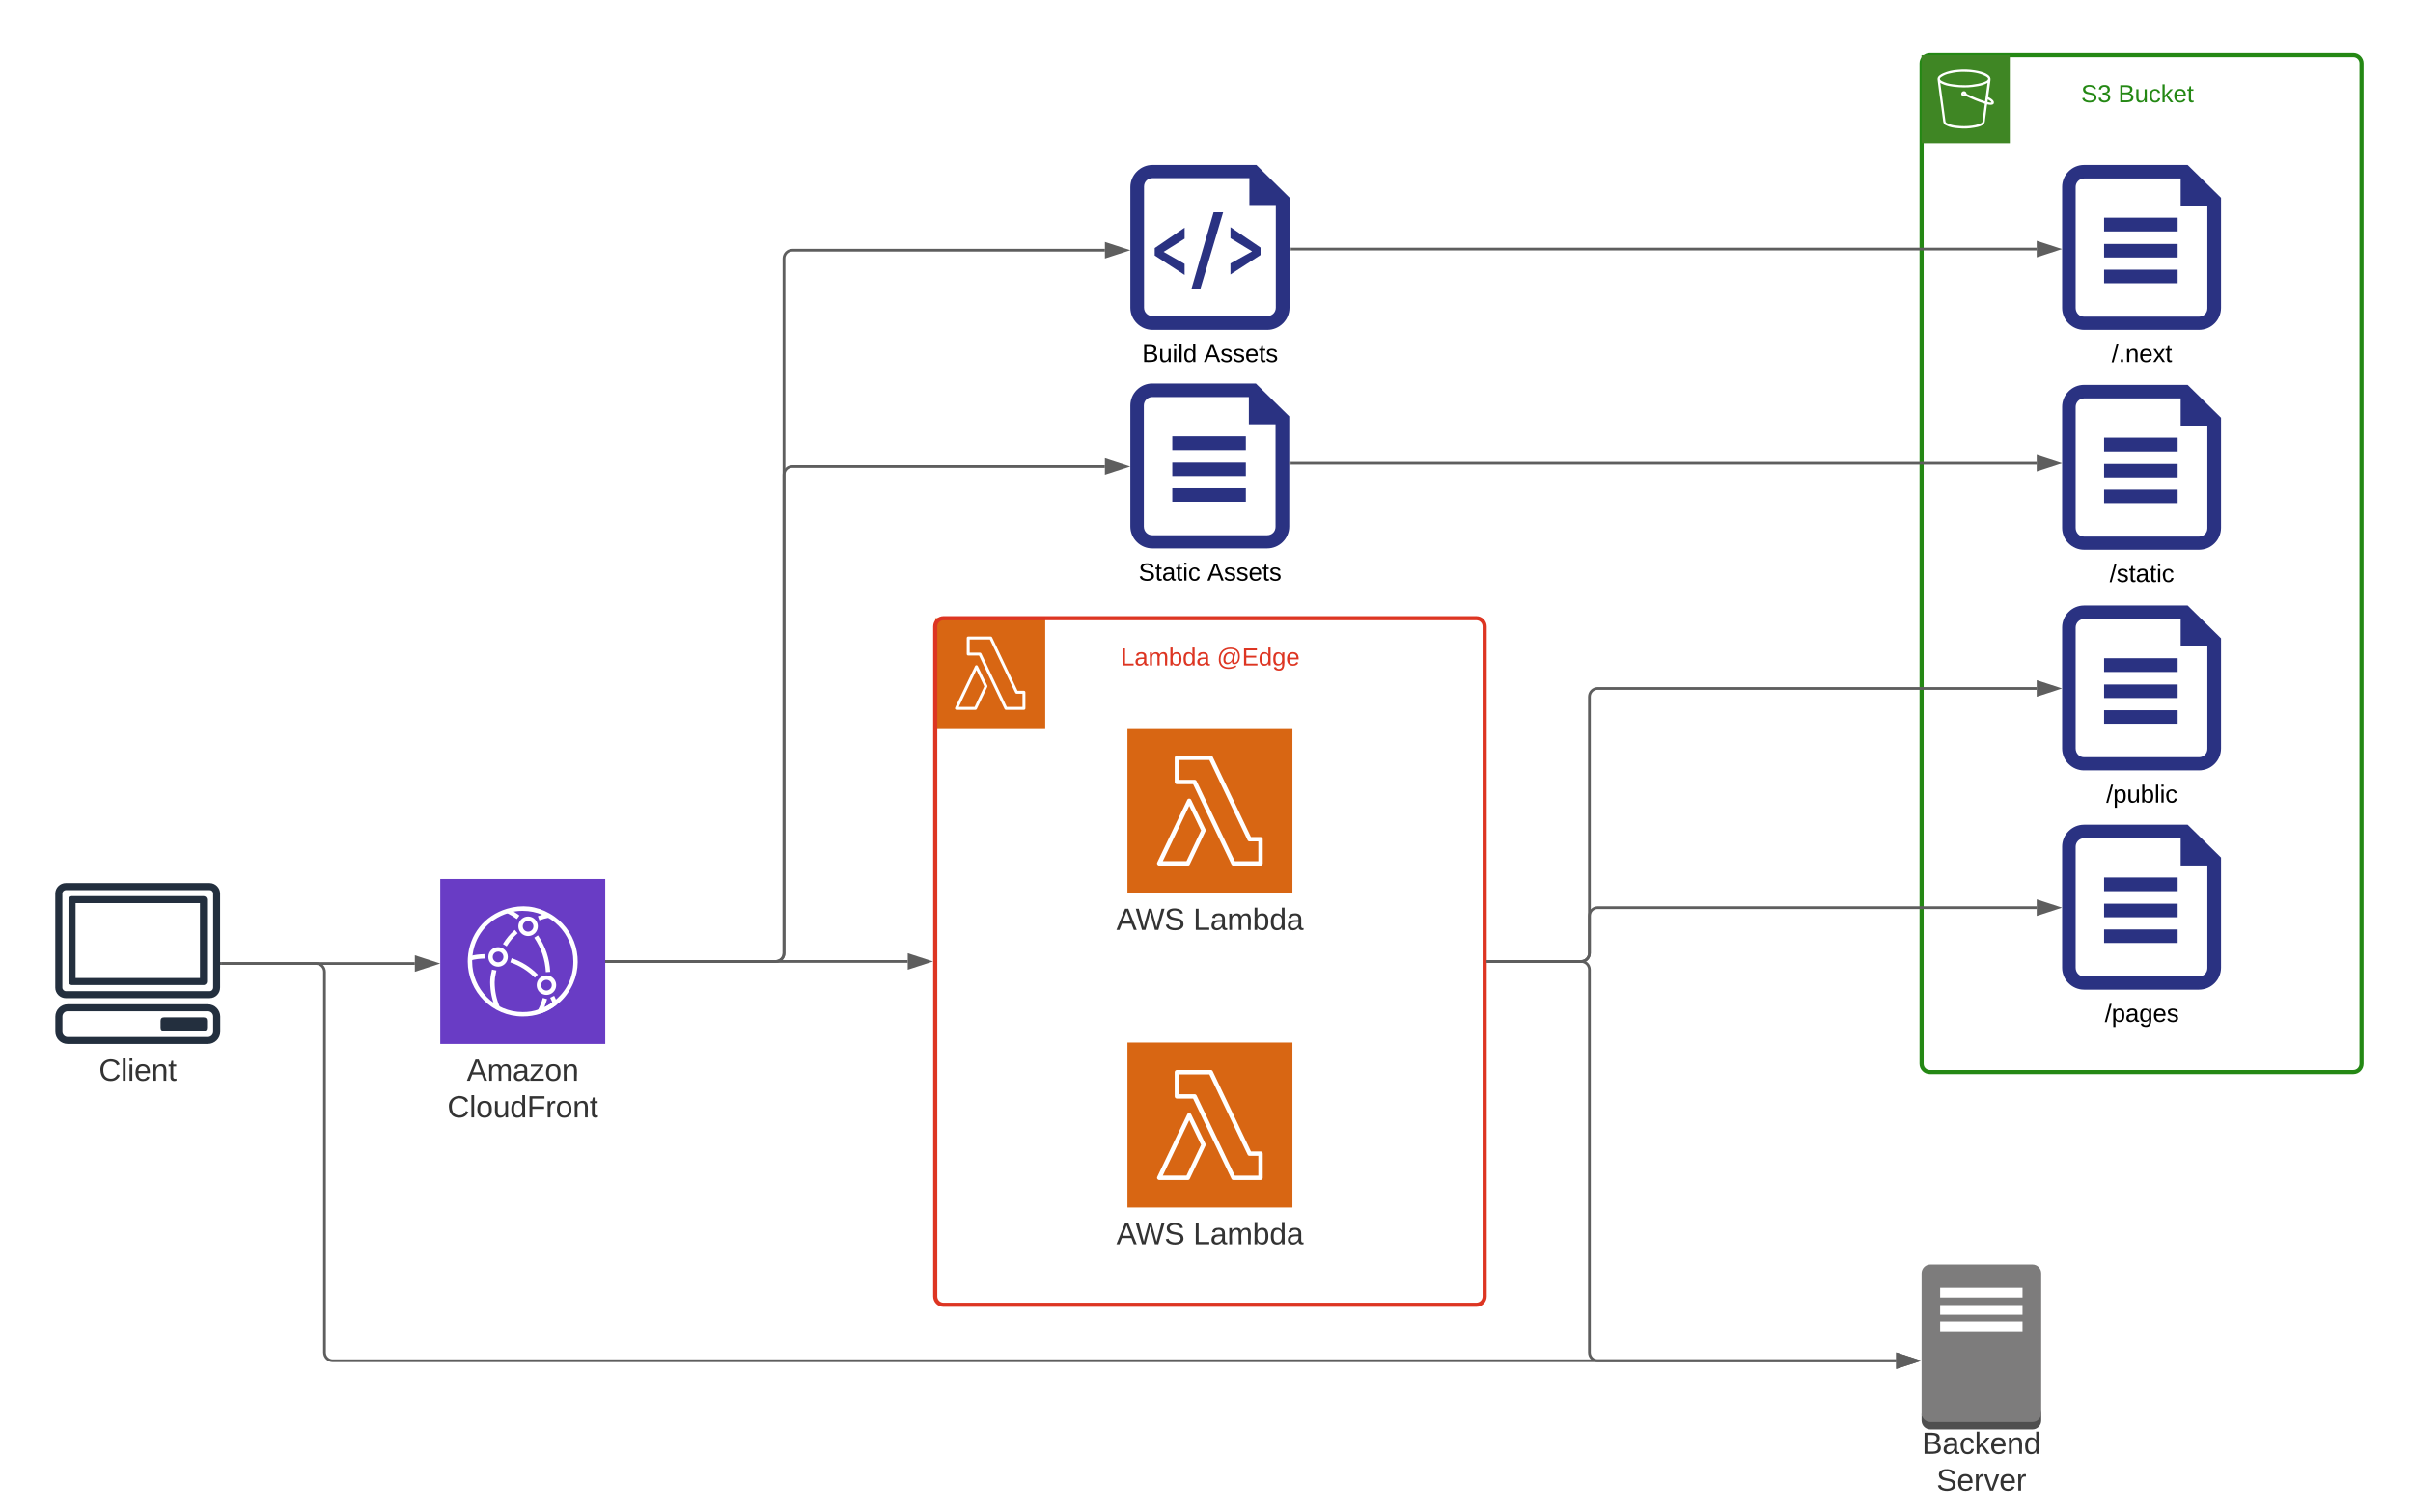 <svg xmlns="http://www.w3.org/2000/svg" xmlns:xlink="http://www.w3.org/1999/xlink" xmlns:lucid="lucid" width="1755" height="1100"><g transform="translate(396 -180)" lucid:page-tab-id="0_0"><path d="M-243.58 906.2h-104.55c-4.2 0-7.67-3.43-7.67-7.6V830.1c0-4.2 3.48-7.62 7.67-7.62h104.55c4.2 0 7.68 3.43 7.68 7.62v68.38c0 4.27-3.36 7.7-7.56 7.7h-.12zM-348 827.6c-1.45 0-2.64 1.1-2.64 2.52v68.38c0 1.43 1.2 2.6 2.63 2.6h104.54c1.44 0 2.52-1.17 2.52-2.6v-68.38c0-1.43-1.08-2.5-2.52-2.5zM-244.8 939.5h-102.07c-4.92-.03-8.88-3.98-8.88-8.88V919.6c0-4.9 3.96-8.9 8.88-8.94h102.07c4.92 0 9 4 9 8.94v11.02c0 4.93-4.08 8.88-9 8.88zm-102.07-23.77c-2.04.03-3.72 1.76-3.72 3.87v11.02c0 2.1 1.7 3.77 3.73 3.8h102.07c2.16 0 3.84-1.73 3.84-3.86V919.6c0-2.14-1.68-3.87-3.84-3.87z" stroke="#fff" stroke-opacity="0" fill="#232f3e"/><path d="M-247.94 896.67h-95.72c-1.4 0-2.52-1.17-2.52-2.53V834.5c0-1.37 1.1-2.54 2.52-2.54h95.72c1.4 0 2.52 1.17 2.52 2.53v59.64c0 1.36-1.1 2.53-2.52 2.53zm-93.1-5.1h90.48v-54.5h-90.48zM-276.68 920.2h28.73c1.7 0 2.53.84 2.53 2.54v4.78c0 1.7-.84 2.54-2.53 2.54h-28.73c-1.7 0-2.54-.85-2.54-2.54v-4.78c0-1.7.85-2.54 2.54-2.54z" stroke="#fff" stroke-opacity="0" fill="#232f3e"/><use xlink:href="#a" transform="matrix(1,0,0,1,-385.8,948.5) translate(61.698 17.778)"/><path d="M284.2 629.75h80v80h-80v-80z" stroke="#fff" stroke-opacity="0" stroke-width="2" fill="#d86613"/><path d="M348.73 696.42H335.6c-.44 0-.78-.22-.95-.6l-18.6-38.87h-7.86c-.6 0-1.08-.48-1.08-1.07v-11.73c0-.6.47-1.07 1.07-1.07h16.42c.43 0 .77.22.94.6l18.52 38.87h4.65c.6 0 1.07.48 1.07 1.07v11.73c0 .6-.47 1.07-1.07 1.07zm-12.46-2.14h11.4v-9.6h-4.27c-.43 0-.77-.2-.94-.58l-18.52-38.88h-14.68v9.6h7.47c.42 0 .76.2.98.58z" stroke="#fff" stroke-opacity="0" stroke-width="2" fill="#fff"/><path d="M313.5 696.42h-13.85c-.38 0-.7-.2-.92-.5-.2-.35-.2-.74-.05-1.06l14.52-30.3c.16-.4.54-.62.94-.62.43 0 .78.22.97.58l6.95 14.3c.16.28.16.6 0 .93l-7.58 15.98c-.14.43-.52.7-.97.7zm-12.15-2.15h11.5l7.05-14.9-5.74-11.93z" stroke="#fff" stroke-opacity="0" stroke-width="2" fill="#fff"/><path d="M284.2 635.75c0-3.3 2.7-6 6-6h387.6c3.3 0 6 2.7 6 6v487.5c0 3.3-2.7 6-6 6H290.2c-3.3 0-6-2.7-6-6z" stroke="#dd3522" stroke-width="3" fill="#fff" fill-opacity="0"/><use xlink:href="#b" transform="matrix(1,0,0,1,284.2,649.75) translate(134.9 14.4)"/><use xlink:href="#c" transform="matrix(1,0,0,1,284.2,649.75) translate(204.85 14.4)"/><path d="M-75.8 819.5h120v120h-120v-120z" stroke="#fff" stroke-opacity="0" fill="#693cc5"/><path d="M-1.98 916.57l-2.85-1.5c1.6-3.02 2.7-5.73 3.64-9.04l3.1.9c-1.03 3.54-2.17 6.4-3.88 9.64zM1 887.27c-.57-9.4-3.23-17.23-8.43-25.06l2.66-1.72c5.55 8.28 8.37 16.64 8.97 26.58zm-21.1-38.6c-2.45-1.82-4.67-3.18-7.4-4.53l1.46-2.86c2.92 1.43 5.26 2.86 7.86 4.8zM-7 891.34c-5.3-5.27-10.82-8.73-17.87-11.2l1-3.04c7.5 2.63 13.38 6.3 19.03 11.92zM6.2 910.44c-.6-1.6-1.28-3.07-2.02-4.56l2.87-1.42c.83 1.65 1.46 3.08 2.13 4.8z" stroke="#fff" stroke-opacity="0" fill="#fff"/><path d="M-2.9 917.34l-1-3.02c4.02-1.37 7.24-3.1 10.6-5.72l1.96 2.53c-3.66 2.85-7.15 4.73-11.55 6.2zM-53.76 878.7l-.73-3.1c3.75-.92 7-1.35 10.85-1.43l.07 3.2c-3.6.08-6.66.47-10.18 1.33zM-27.5 868.52l-2.7-1.75c2.47-4 5.06-7.1 8.6-10.23l2.1 2.42c-3.3 2.92-5.7 5.8-8 9.56zM-3.72 849.55l-1.1-3c2.55-.96 4.76-1.6 7.42-2.12l.6 3.2c-2.5.47-4.55 1.04-6.92 1.92zM-35.4 913.9c-2.75-6.38-4-12.25-4.1-19.2.04-2.67.34-4.95.98-7.54.1-.57.24-1.14.35-1.74l3.2.63c-.1.6-.24 1.16-.35 1.76-.6 2.38-.87 4.46-.92 6.9.07 6.53 1.23 12.05 3.8 18.06z" stroke="#fff" stroke-opacity="0" fill="#fff"/><path d="M-15.8 919.5c-22.08 0-40-17.94-40-39.97 0-.88 0-1.6.08-2.5 1.04-17.05 12.08-31 28.48-35.87 10.8-3.2 21.2-2.1 30.96 3.44 19.28 10.82 26.16 35.17 15.36 54.47-2.72 4.9-5.92 8.65-10.4 12.1-7.36 5.6-15.2 8.33-24.48 8.33zm0-76.82c-3.76 0-6.96.48-10.48 1.6-15.12 4.57-25.28 17.3-26.24 33 0 .8-.08 1.53-.08 2.25 0 20.26 16.48 36.77 36.8 36.77 4.24 0 7.84-.56 11.84-2 4.08-1.37 7.28-3.05 10.64-5.7C16.04 901.4 21 891.3 21 879.54c0-20.35-16.48-36.85-36.8-36.85z" stroke="#fff" stroke-opacity="0" fill="#fff"/><path d="M-11.9 861c-3.92 0-7.1-3.2-7.1-7.1 0-3.9 3.18-7.1 7.1-7.1 3.9 0 7.08 3.2 7.08 7.1 0 3.93-3.17 7.1-7.08 7.1zm0-10.97c-2.15 0-3.9 1.74-3.9 3.88 0 2.17 1.75 3.9 3.9 3.9 2.13 0 3.87-1.73 3.87-3.9 0-2.13-1.74-3.87-3.88-3.87zM-33.74 883.3c-3.9 0-7.08-3.17-7.08-7.08 0-3.9 3.17-7.1 7.08-7.1 3.92 0 7.1 3.2 7.1 7.1-.02 3.9-3.18 7.07-7.1 7.1zm0-10.96c-2.14 0-3.88 1.74-3.88 3.88 0 2.14 1.74 3.88 3.88 3.88 2.14 0 3.9-1.74 3.9-3.88v-.03c0-2.16-1.76-3.9-3.9-3.9zM1.45 903.82c-3.92 0-7.1-3.16-7.1-7.07-.02-3.92 3.16-7.1 7.07-7.1 3.9-.02 7.1 3.16 7.1 7.07v.03c0 3.9-3.16 7.07-7.07 7.07zm0-10.96h-.02c-2.14 0-3.88 1.75-3.88 3.9 0 2.14 1.74 3.87 3.88 3.87 2.14 0 3.9-1.73 3.9-3.88 0-2.14-1.74-3.9-3.88-3.9z" stroke="#fff" stroke-opacity="0" fill="#fff"/><use xlink:href="#d" transform="matrix(1,0,0,1,-105.8,948.5) translate(49.29 17.778)"/><use xlink:href="#e" transform="matrix(1,0,0,1,-105.8,948.5) translate(35.185 44.444)"/><path d="M45.2 879.5h219" stroke="#5e5e5e" stroke-width="2" fill="none"/><path d="M45.23 880.5H44.2v-2h1.03z" fill="#5e5e5e"/><path d="M279.46 879.5l-14.26 4.64v-9.28z" stroke="#5e5e5e" stroke-width="2" fill="#5e5e5e"/><path d="M456.62 497.4h53.5v9.96h-53.5v-9.96zM456.62 516.48h53.5v9.84h-53.5v-9.84zM456.62 535.2h53.5v9.84h-53.5v-9.84z" stroke="#000" stroke-opacity="0" fill="#2a3282"/><path d="M517.4 459h-75.34c-8.8 0-15.95 7.2-15.95 15.96v88.08c0 8.76 7.17 15.96 15.96 15.96h83.55c8.9 0 16.07-7.2 16.07-15.96v-80.16L517.4 459zm8.2 110.4h-83.54c-3.35 0-6.13-2.64-6.13-6.36v-88.08c0-3.36 2.78-6.12 6.13-6.12h70.26v19.8h19.4v74.64c0 3.48-2.64 6.12-6.1 6.12z" stroke="#000" stroke-opacity="0" fill="#2a3282"/><use xlink:href="#f" transform="matrix(1,0,0,1,396.109,588) translate(36.025 14.4)"/><use xlink:href="#g" transform="matrix(1,0,0,1,396.109,588) translate(85.975 14.4)"/><path d="M45.2 879.5h123c3.3 0 6-2.7 6-6V525.36c0-3.3 2.7-6 6-6h227.4" stroke="#5e5e5e" stroke-width="2" fill="none"/><path d="M45.23 880.5H44.2v-2h1.03z" fill="#5e5e5e"/><path d="M422.87 519.36L408.6 524v-9.28z" stroke="#5e5e5e" stroke-width="2" fill="#5e5e5e"/><path d="M1001.6 226c0-3.3 2.7-6 6-6h308c3.32 0 6 2.7 6 6v728c0 3.3-2.68 6-6 6h-308c-3.3 0-6-2.7-6-6z" stroke="#248814" stroke-width="3" fill="#fff" fill-opacity="0"/><path d="M1001.6 220h56v56h-56v-56z" stroke="#fff" stroke-opacity="0" fill="#248814"/><path d="M1033.36 248.3h-1.18v-1.1c-.12-1.73-1.47-3.07-3.2-3.2-1.9-.13-3.54 1.3-3.67 3.2v1.07h-1.17c-.44 0-.8.36-.8.8v6.13c0 .44.36.8.8.8h9.23c.44 0 .8-.36.8-.8v-6.1c0-.44-.36-.8-.8-.8zm-6.4-1.06c.1-1.02 1-1.77 2-1.67.9.08 1.58.77 1.67 1.67v1.06h-3.72zm5.65 7.08h-7.67v-4.42h7.63z" stroke="#fff" stroke-opacity="0" fill="#fff"/><path d="M1043.87 245.74c-.08-2.44-1.58-4.47-3.87-5.3-1.58-.46-3.16-.13-4.4.9-.68-1.44-1.47-2.6-2.6-3.75-3.24-3.36-7.94-4.3-12.18-2.4-4.04 1.9-6.4 5.63-6.54 10.05v.7c-3.4.98-5.65 4.08-5.5 7.65v.63c.4 4.28 3.92 7.52 8.2 7.47H1043s7.4-.63 7.4-8.1c.04-3.9-2.66-7.2-6.53-7.86zm-.96 14.4H1017c-3.46.05-6.3-2.53-6.6-5.97v-.52c-.15-3.05 1.93-5.7 4.92-6.3.38-.12.63-.48.6-.9-.05-.4-.05-.73 0-1.14.07-3.78 2.1-6.94 5.52-8.6 1.25-.56 2.4-.8 3.83-.84 2.62.08 4.87 1.04 6.7 2.94 1.25 1.3 2.04 2.6 2.62 4.3.03.15.12.28.24.37.37.27.87.2 1.12-.17.84-1.18 2.25-1.67 3.62-1.3 1.8.72 2.87 2.4 2.83 4.32-.07.4.22.82.64.9 3.58.36 6.2 3.55 5.82 7.12-.3 3.13-2.7 5.52-5.82 5.85z" stroke="#fff" stroke-opacity="0" fill="#fff"/><use xlink:href="#h" transform="matrix(1,0,0,1,1072.601,240) translate(0 14.4)"/><use xlink:href="#i" transform="matrix(1,0,0,1,1072.601,240) translate(45 14.4)"/><use xlink:href="#j" transform="matrix(1,0,0,1,1072.601,240) translate(72 14.4)"/><path d="M1001.6 220h64.16v64.16h-64.16V220z" stroke="#fff" stroke-opacity="0" stroke-width="2" fill="#3f8624"/><path d="M1054.16 254.25c-.25-1.33-1.77-2.27-2.83-2.95-.33-.22-1.23-.56-1.32-.86 0-.2 0-.43.1-.64l.86-6.13c.24-1.8.5-3.6.74-5.44.2-1.63-.58-2.74-1.93-3.68-2.75-1.93-6.36-2.7-9.6-3.22-4.26-.68-8-.8-12.3-.38-3.9.26-7.12 1.03-10.73 2.57-1.8.86-4.22 2.18-3.9 4.5.82 6.94 1.85 13.88 2.8 20.82.4 3.17.85 6.34 1.26 9.5.17 1.33.9 2.36 2.13 2.87 2.63 1.43 5.9 1.86 8.9 2.1 4.14.4 7.66.27 11.76-.5 2.45-.43 7.05-1.2 7.46-4.28.5-3.82 1.02-7.63 1.5-11.44l.22-1.16c1.4.35 5.37 1.07 4.88-1.67zm-21.73-21.84c5.16 0 11.03.6 15.62 3.13.74.4 2.37 1.25 1.88 2.32-.5 1.02-2.05 1.54-3 1.92-1.38.52-2.65.86-4.13 1.16-6.4 1.3-12.05 1.4-18.53.4-2.9-.3-5.33-1.04-7.95-2.33-.62-.38-1.64-.98-1.36-1.84.2-.47.54-.8 1-1.07 2-1.3 3.84-2.07 6.18-2.5 3.52-.85 6.64-1.24 10.3-1.2zm13.44 36.07c-.16 1-1.8 1.5-2.58 1.76-1.73.6-3.25.94-5.05 1.16-3.98.5-7.42.5-11.44 0-2.5-.23-4.58-.78-6.83-1.9-.62-.26-1-.8-1.03-1.46-.86-6.8-1.8-13.57-2.75-20.34l-1-7.37c2.06 1.1 3.95 1.8 6.24 2.2 2.5.5 4.6.76 7.13.93 4.92.34 9.15.13 14.02-.77 2.58-.4 4.7-1.13 7-2.37l-1.8 13.4c-4.6-1.5-8.36-3-12.67-5.1-.2-.08-.36-.16-.53-.25-.24-.17-.16-.08-.3-.34-.2-.5-.23-.86-.68-1.28-.4-.3-.86-.43-1.36-.4-1.06.05-1.88 1-1.8 2.07.08 1.02 1.03 1.84 2.1 1.75.28-.04.52-.13.85-.25.34-.1.34-.1.67.08 4.38 2.15 8.2 3.74 12.83 5.28.66.2.66 0 .66.56l-.17 1.24-.54 4.07zm-13.2-20.26c0 .27-.32.23-.4.1-.13-.17.4-.4.4-.1zm16.85 6l.25-1.88c.86.52 2.3 1.25 2.7 2.2-.86.33-2.17-.1-2.95-.3z" stroke="#fff" stroke-opacity="0" stroke-width="2" fill="#fff"/><path d="M517.8 300h-75.6c-8.8 0-16.08 7.32-16.08 16.08v87.84c0 8.76 7.3 16.08 16.1 16.08h83.57c8.8 0 16.08-7.32 16.08-16.08v-80.16L517.8 300zm14.12 103.8c0 3.48-2.66 6.12-6.13 6.12h-83.6c-3.46 0-6.12-2.64-6.12-6.12v-88.08c0-3.48 2.66-6.12 6.13-6.12h70.5v19.56h19.22v74.64z" stroke="#000" stroke-opacity="0" fill="#2a3282"/><path d="M465.6 372l-15.3-8.76 15.3-9.6v-8.04l-21.77 14.88v5.4l21.76 14.16V372zM493.6 334.44h-6.94l-16.1 55.68h6.5l16.55-55.68zM514.68 362.88l-15.75 8.76v8.04l21.88-14.16v-5.4l-21.87-14.88v8.04l15.75 9.6z" stroke="#000" stroke-opacity="0" fill="#2a3282"/><use xlink:href="#k" transform="matrix(1,0,0,1,396.122,429) translate(38.55 14.4)"/><use xlink:href="#g" transform="matrix(1,0,0,1,396.122,429) translate(83.45 14.4)"/><path d="M45.2 879.5h123c3.3 0 6-2.7 6-6V368.04c0-3.3 2.7-6 6-6h227.42" stroke="#5e5e5e" stroke-width="2" fill="none"/><path d="M45.23 880.5H44.2v-2h1.03z" fill="#5e5e5e"/><path d="M422.9 362.04l-14.28 4.64v-9.28z" stroke="#5e5e5e" stroke-width="2" fill="#5e5e5e"/><path d="M-234.9 881h140.6" stroke="#5e5e5e" stroke-width="2" fill="none"/><path d="M-234.88 882h-1.02v-2h1.02z" fill="#5e5e5e"/><path d="M-79.04 881l-14.26 4.64v-9.28z" stroke="#5e5e5e" stroke-width="2" fill="#5e5e5e"/><path d="M1134.33 498.4h53.5v9.96h-53.5v-9.96zM1134.33 517.48h53.5v9.84h-53.5v-9.84zM1134.33 536.2h53.5v9.84h-53.5v-9.84z" stroke="#000" stroke-opacity="0" fill="#2a3282"/><path d="M1195.1 460h-75.33c-8.8 0-15.95 7.2-15.95 15.96v88.08c0 8.76 7.16 15.96 15.95 15.96h83.55c8.9 0 16.06-7.2 16.06-15.96v-80.16L1195.1 460zm8.22 110.4h-83.55c-3.35 0-6.13-2.64-6.13-6.36v-88.08c0-3.36 2.78-6.12 6.13-6.12h70.26v19.8h19.4v74.64c0 3.48-2.64 6.12-6.1 6.12z" stroke="#000" stroke-opacity="0" fill="#2a3282"/><use xlink:href="#l" transform="matrix(1,0,0,1,1073.82,589) translate(64.525 14.4)"/><path d="M424 709.75h120v120H424v-120z" stroke="#fff" stroke-opacity="0" stroke-width="2" fill="#d86613"/><path d="M520.8 809.75h-19.72c-.64 0-1.15-.32-1.4-.88l-27.92-58.32h-11.78c-.9 0-1.6-.72-1.6-1.6v-17.6c0-.88.7-1.6 1.6-1.6h24.65c.64 0 1.15.32 1.4.88l27.8 58.32h6.97c.9 0 1.6.72 1.6 1.6v17.6c0 .88-.7 1.6-1.6 1.6zm-18.7-3.2h17.1v-14.4h-6.4c-.64 0-1.15-.32-1.4-.88l-27.8-58.32H461.6v14.4h11.2c.65 0 1.16.32 1.48.88z" stroke="#fff" stroke-opacity="0" stroke-width="2" fill="#fff"/><path d="M467.96 809.75h-20.8c-.55 0-1.05-.3-1.37-.73-.33-.54-.33-1.12-.08-1.6l21.78-45.46c.24-.6.8-.93 1.4-.93.65 0 1.18.34 1.46.88l10.4 21.44c.26.44.26.93 0 1.42l-11.35 23.97c-.2.63-.77 1.02-1.44 1.02zm-18.24-3.22h17.24l10.6-22.36-8.6-17.88z" stroke="#fff" stroke-opacity="0" stroke-width="2" fill="#fff"/><use xlink:href="#m" transform="matrix(1,0,0,1,394,838.75) translate(21.944 17.778)"/><use xlink:href="#n" transform="matrix(1,0,0,1,394,838.75) translate(77.87 17.778)"/><path d="M424 938.5h120v120H424v-120z" stroke="#fff" stroke-opacity="0" stroke-width="2" fill="#d86613"/><path d="M520.8 1038.5h-19.72c-.64 0-1.15-.32-1.4-.88l-27.92-58.32h-11.78c-.9 0-1.6-.72-1.6-1.6v-17.6c0-.88.7-1.6 1.6-1.6h24.65c.64 0 1.15.32 1.4.88l27.8 58.32h6.97c.9 0 1.6.72 1.6 1.6v17.6c0 .88-.7 1.6-1.6 1.6zm-18.7-3.2h17.1v-14.4h-6.4c-.64 0-1.15-.32-1.4-.88l-27.8-58.32H461.6v14.4h11.2c.65 0 1.16.32 1.48.88z" stroke="#fff" stroke-opacity="0" stroke-width="2" fill="#fff"/><path d="M467.96 1038.5h-20.8c-.55 0-1.05-.3-1.37-.73-.33-.54-.33-1.12-.08-1.6l21.78-45.46c.24-.58.8-.92 1.4-.92.65 0 1.18.34 1.46.88l10.4 21.43c.26.43.26.92 0 1.4l-11.35 23.98c-.2.63-.77 1.02-1.44 1.02zm-18.24-3.22h17.24l10.6-22.36-8.6-17.88z" stroke="#fff" stroke-opacity="0" stroke-width="2" fill="#fff"/><use xlink:href="#m" transform="matrix(1,0,0,1,394,1067.5) translate(21.944 17.778)"/><use xlink:href="#n" transform="matrix(1,0,0,1,394,1067.5) translate(77.87 17.778)"/><path d="M1134.33 658.9h53.5v9.96h-53.5v-9.96zM1134.33 677.98h53.5v9.84h-53.5v-9.84zM1134.33 696.7h53.5v9.84h-53.5v-9.84z" stroke="#000" stroke-opacity="0" fill="#2a3282"/><path d="M1195.1 620.5h-75.33c-8.8 0-15.95 7.2-15.95 15.96v88.08c0 8.76 7.16 15.96 15.95 15.96h83.55c8.9 0 16.06-7.2 16.06-15.96v-80.16l-24.27-23.88zm8.22 110.4h-83.55c-3.35 0-6.13-2.64-6.13-6.36v-88.08c0-3.36 2.78-6.12 6.13-6.12h70.26v19.8h19.4v74.64c0 3.48-2.64 6.12-6.1 6.12z" stroke="#000" stroke-opacity="0" fill="#2a3282"/><use xlink:href="#o" transform="matrix(1,0,0,1,1073.82,749.5) translate(62.05 14.4)"/><path d="M1134.33 338.4h53.5v9.96h-53.5v-9.96zM1134.33 357.48h53.5v9.84h-53.5v-9.84zM1134.33 376.2h53.5v9.84h-53.5v-9.84z" stroke="#000" stroke-opacity="0" fill="#2a3282"/><path d="M1195.1 300h-75.33c-8.8 0-15.95 7.2-15.95 15.96v88.08c0 8.76 7.16 15.96 15.95 15.96h83.55c8.9 0 16.06-7.2 16.06-15.96v-80.16L1195.1 300zm8.22 110.4h-83.55c-3.35 0-6.13-2.64-6.13-6.36v-88.08c0-3.36 2.78-6.12 6.13-6.12h70.26v19.8h19.4v74.64c0 3.48-2.64 6.12-6.1 6.12z" stroke="#000" stroke-opacity="0" fill="#2a3282"/><use xlink:href="#p" transform="matrix(1,0,0,1,1073.82,429) translate(66 14.4)"/><path d="M1134.33 818.4h53.5v9.96h-53.5v-9.96zM1134.33 837.48h53.5v9.84h-53.5v-9.84zM1134.33 856.2h53.5v9.84h-53.5v-9.84z" stroke="#000" stroke-opacity="0" fill="#2a3282"/><path d="M1195.1 780h-75.33c-8.8 0-15.95 7.2-15.95 15.96v88.08c0 8.76 7.16 15.96 15.95 15.96h83.55c8.9 0 16.06-7.2 16.06-15.96v-80.16L1195.1 780zm8.22 110.4h-83.55c-3.35 0-6.13-2.64-6.13-6.36v-88.08c0-3.36 2.78-6.12 6.13-6.12h70.26v19.8h19.4v74.64c0 3.48-2.64 6.12-6.1 6.12z" stroke="#000" stroke-opacity="0" fill="#2a3282"/><use xlink:href="#q" transform="matrix(1,0,0,1,1073.82,909) translate(61 14.4)"/><path d="M542.88 361.2h542.44" stroke="#5e5e5e" stroke-width="2" fill="none"/><path d="M542.9 362.2h-1.02v-2h1.02z" fill="#5e5e5e"/><path d="M1100.58 361.2l-14.26 4.64v-9.28z" stroke="#5e5e5e" stroke-width="2" fill="#5e5e5e"/><path d="M542.67 516.96h542.65" stroke="#5e5e5e" stroke-width="2" fill="none"/><path d="M542.7 517.96h-1.03v-2h1.03z" fill="#5e5e5e"/><path d="M1100.58 516.96l-14.26 4.64v-9.28z" stroke="#5e5e5e" stroke-width="2" fill="#5e5e5e"/><path d="M686.3 879.5H754c3.3 0 6-2.7 6-6V686.86c0-3.3 2.7-6 6-6h319.32" stroke="#5e5e5e" stroke-width="2" fill="none"/><path d="M686.33 880.5h-1.03v-2h1.03z" fill="#5e5e5e"/><path d="M1100.58 680.86l-14.26 4.64v-9.28z" stroke="#5e5e5e" stroke-width="2" fill="#5e5e5e"/><path d="M686.3 879.5H754c3.3 0 6-2.7 6-6v-27.14c0-3.3 2.7-6 6-6h319.32" stroke="#5e5e5e" stroke-width="2" fill="none"/><path d="M686.33 880.5h-1.03v-2h1.03z" fill="#5e5e5e"/><path d="M1100.58 840.36l-14.26 4.64v-9.28z" stroke="#5e5e5e" stroke-width="2" fill="#5e5e5e"/><path d="M1057.28 1105.28c3.56 0 6.35 2.87 6.35 6.42l24.96 96v5.86c0 3.56-2.88 6.43-6.36 6.43h-74.3c-3.47 0-6.34-2.88-6.34-6.44v-5.27l28-96.6c0-3.55 2.8-6.42 6.36-6.42z" fill="#4f4f4f"/><path d="M1082.24 1100c3.48 0 6.35 2.87 6.35 6.42v101.8c0 3.55-2.88 6.42-6.36 6.42h-74.3c-3.47 0-6.34-2.87-6.34-6.42v-101.8c0-3.55 2.87-6.42 6.35-6.42z" fill="#7d7c7c"/><path d="M1075 1148.5h-59.9v-7.08h59.9zm0-11.97h-59.9v-7.07h59.9zm0-12.53h-59.9v-7.07h59.9z" fill="#fff"/><g><use xlink:href="#r" transform="matrix(1,0,0,1,1001.601,1220) translate(0.29 17.778)"/><use xlink:href="#s" transform="matrix(1,0,0,1,1001.601,1220) translate(10.846 44.444)"/></g><path d="M686.3 879.5H754c3.3 0 6 2.7 6 6V1164c0 3.3 2.7 6 6 6h217.1" stroke="#5e5e5e" stroke-width="2" fill="none"/><path d="M686.33 880.5h-1.03v-2h1.03z" fill="#5e5e5e"/><path d="M998.37 1170l-14.27 4.64v-9.28z" stroke="#5e5e5e" stroke-width="2" fill="#5e5e5e"/><path d="M-234.9 881h68.9c3.3 0 6 2.7 6 6v277c0 3.3 2.7 6 6 6H983.1" stroke="#5e5e5e" stroke-width="2" fill="none"/><path d="M-234.88 882h-1.02v-2h1.02z" fill="#5e5e5e"/><path d="M998.37 1170l-14.27 4.64v-9.28z" stroke="#5e5e5e" stroke-width="2" fill="#5e5e5e"/><defs><path fill="#333" d="M212-179c-10-28-35-45-73-45-59 0-87 40-87 99 0 60 29 101 89 101 43 0 62-24 78-52l27 14C228-24 195 4 139 4 59 4 22-46 18-125c-6-104 99-153 187-111 19 9 31 26 39 46" id="t"/><path fill="#333" d="M24 0v-261h32V0H24" id="u"/><path fill="#333" d="M24-231v-30h32v30H24zM24 0v-190h32V0H24" id="v"/><path fill="#333" d="M100-194c63 0 86 42 84 106H49c0 40 14 67 53 68 26 1 43-12 49-29l28 8c-11 28-37 45-77 45C44 4 14-33 15-96c1-61 26-98 85-98zm52 81c6-60-76-77-97-28-3 7-6 17-6 28h103" id="w"/><path fill="#333" d="M117-194c89-4 53 116 60 194h-32v-121c0-31-8-49-39-48C34-167 62-67 57 0H25l-1-190h30c1 10-1 24 2 32 11-22 29-35 61-36" id="x"/><path fill="#333" d="M59-47c-2 24 18 29 38 22v24C64 9 27 4 27-40v-127H5v-23h24l9-43h21v43h35v23H59v120" id="y"/><g id="a"><use transform="matrix(0.062,0,0,0.062,0,0)" xlink:href="#t"/><use transform="matrix(0.062,0,0,0.062,15.988,0)" xlink:href="#u"/><use transform="matrix(0.062,0,0,0.062,20.864,0)" xlink:href="#v"/><use transform="matrix(0.062,0,0,0.062,25.741,0)" xlink:href="#w"/><use transform="matrix(0.062,0,0,0.062,38.086,0)" xlink:href="#x"/><use transform="matrix(0.062,0,0,0.062,50.432,0)" xlink:href="#y"/></g><path fill="#dd3522" d="M30 0v-248h33v221h125V0H30" id="z"/><path fill="#dd3522" d="M141-36C126-15 110 5 73 4 37 3 15-17 15-53c-1-64 63-63 125-63 3-35-9-54-41-54-24 1-41 7-42 31l-33-3c5-37 33-52 76-52 45 0 72 20 72 64v82c-1 20 7 32 28 27v20c-31 9-61-2-59-35zM48-53c0 20 12 33 32 33 41-3 63-29 60-74-43 2-92-5-92 41" id="A"/><path fill="#dd3522" d="M210-169c-67 3-38 105-44 169h-31v-121c0-29-5-50-35-48C34-165 62-65 56 0H25l-1-190h30c1 10-1 24 2 32 10-44 99-50 107 0 11-21 27-35 58-36 85-2 47 119 55 194h-31v-121c0-29-5-49-35-48" id="B"/><path fill="#dd3522" d="M115-194c53 0 69 39 70 98 0 66-23 100-70 100C84 3 66-7 56-30L54 0H23l1-261h32v101c10-23 28-34 59-34zm-8 174c40 0 45-34 45-75 0-40-5-75-45-74-42 0-51 32-51 76 0 43 10 73 51 73" id="C"/><path fill="#dd3522" d="M85-194c31 0 48 13 60 33l-1-100h32l1 261h-30c-2-10 0-23-3-31C134-8 116 4 85 4 32 4 16-35 15-94c0-66 23-100 70-100zm9 24c-40 0-46 34-46 75 0 40 6 74 45 74 42 0 51-32 51-76 0-42-9-74-50-73" id="D"/><g id="b"><use transform="matrix(0.05,0,0,0.05,0,0)" xlink:href="#z"/><use transform="matrix(0.05,0,0,0.05,10,0)" xlink:href="#A"/><use transform="matrix(0.05,0,0,0.05,20,0)" xlink:href="#B"/><use transform="matrix(0.05,0,0,0.05,34.95,0)" xlink:href="#C"/><use transform="matrix(0.05,0,0,0.05,44.95,0)" xlink:href="#D"/><use transform="matrix(0.05,0,0,0.05,54.95,0)" xlink:href="#A"/></g><path fill="#dd3522" d="M198-261c85 0 136 45 136 128 0 61-22 111-78 115-29 2-39-18-37-44-12 23-32 44-66 44-41 0-58-28-58-68 0-60 30-105 88-108 29-1 43 15 54 32l7-28h28c-9 45-23 84-27 134-1 11 6 17 14 16 39-4 51-48 51-92 0-69-42-107-112-107-93 0-145 59-145 153C53-15 94 26 168 27c43 0 78-13 106-28l9 19c-30 18-67 32-115 32C79 50 28-1 28-86c0-107 62-175 170-175zM158-41c46 0 70-43 70-90 0-26-17-40-43-40-44 0-59 41-61 85-1 26 9 45 34 45" id="E"/><path fill="#dd3522" d="M30 0v-248h187v28H63v79h144v27H63v87h162V0H30" id="F"/><path fill="#dd3522" d="M177-190C167-65 218 103 67 71c-23-6-38-20-44-43l32-5c15 47 100 32 89-28v-30C133-14 115 1 83 1 29 1 15-40 15-95c0-56 16-97 71-98 29-1 48 16 59 35 1-10 0-23 2-32h30zM94-22c36 0 50-32 50-73 0-42-14-75-50-75-39 0-46 34-46 75s6 73 46 73" id="G"/><path fill="#dd3522" d="M100-194c63 0 86 42 84 106H49c0 40 14 67 53 68 26 1 43-12 49-29l28 8c-11 28-37 45-77 45C44 4 14-33 15-96c1-61 26-98 85-98zm52 81c6-60-76-77-97-28-3 7-6 17-6 28h103" id="H"/><g id="c"><use transform="matrix(0.05,0,0,0.05,0,0)" xlink:href="#E"/><use transform="matrix(0.05,0,0,0.05,18.25,0)" xlink:href="#F"/><use transform="matrix(0.05,0,0,0.05,30.25,0)" xlink:href="#D"/><use transform="matrix(0.05,0,0,0.05,40.25,0)" xlink:href="#G"/><use transform="matrix(0.05,0,0,0.05,50.25,0)" xlink:href="#H"/></g><path fill="#333" d="M205 0l-28-72H64L36 0H1l101-248h38L239 0h-34zm-38-99l-47-123c-12 45-31 82-46 123h93" id="I"/><path fill="#333" d="M210-169c-67 3-38 105-44 169h-31v-121c0-29-5-50-35-48C34-165 62-65 56 0H25l-1-190h30c1 10-1 24 2 32 10-44 99-50 107 0 11-21 27-35 58-36 85-2 47 119 55 194h-31v-121c0-29-5-49-35-48" id="J"/><path fill="#333" d="M141-36C126-15 110 5 73 4 37 3 15-17 15-53c-1-64 63-63 125-63 3-35-9-54-41-54-24 1-41 7-42 31l-33-3c5-37 33-52 76-52 45 0 72 20 72 64v82c-1 20 7 32 28 27v20c-31 9-61-2-59-35zM48-53c0 20 12 33 32 33 41-3 63-29 60-74-43 2-92-5-92 41" id="K"/><path fill="#333" d="M9 0v-24l116-142H16v-24h144v24L44-24h123V0H9" id="L"/><path fill="#333" d="M100-194c62-1 85 37 85 99 1 63-27 99-86 99S16-35 15-95c0-66 28-99 85-99zM99-20c44 1 53-31 53-75 0-43-8-75-51-75s-53 32-53 75 10 74 51 75" id="M"/><g id="d"><use transform="matrix(0.062,0,0,0.062,0,0)" xlink:href="#I"/><use transform="matrix(0.062,0,0,0.062,14.815,0)" xlink:href="#J"/><use transform="matrix(0.062,0,0,0.062,33.272,0)" xlink:href="#K"/><use transform="matrix(0.062,0,0,0.062,45.617,0)" xlink:href="#L"/><use transform="matrix(0.062,0,0,0.062,56.728,0)" xlink:href="#M"/><use transform="matrix(0.062,0,0,0.062,69.074,0)" xlink:href="#x"/></g><path fill="#333" d="M84 4C-5 8 30-112 23-190h32v120c0 31 7 50 39 49 72-2 45-101 50-169h31l1 190h-30c-1-10 1-25-2-33-11 22-28 36-60 37" id="N"/><path fill="#333" d="M85-194c31 0 48 13 60 33l-1-100h32l1 261h-30c-2-10 0-23-3-31C134-8 116 4 85 4 32 4 16-35 15-94c0-66 23-100 70-100zm9 24c-40 0-46 34-46 75 0 40 6 74 45 74 42 0 51-32 51-76 0-42-9-74-50-73" id="O"/><path fill="#333" d="M63-220v92h138v28H63V0H30v-248h175v28H63" id="P"/><path fill="#333" d="M114-163C36-179 61-72 57 0H25l-1-190h30c1 12-1 29 2 39 6-27 23-49 58-41v29" id="Q"/><g id="e"><use transform="matrix(0.062,0,0,0.062,0,0)" xlink:href="#t"/><use transform="matrix(0.062,0,0,0.062,15.988,0)" xlink:href="#u"/><use transform="matrix(0.062,0,0,0.062,20.864,0)" xlink:href="#M"/><use transform="matrix(0.062,0,0,0.062,33.21,0)" xlink:href="#N"/><use transform="matrix(0.062,0,0,0.062,45.556,0)" xlink:href="#O"/><use transform="matrix(0.062,0,0,0.062,57.901,0)" xlink:href="#P"/><use transform="matrix(0.062,0,0,0.062,71.42,0)" xlink:href="#Q"/><use transform="matrix(0.062,0,0,0.062,78.765,0)" xlink:href="#M"/><use transform="matrix(0.062,0,0,0.062,91.111,0)" xlink:href="#x"/><use transform="matrix(0.062,0,0,0.062,103.457,0)" xlink:href="#y"/></g><path d="M185-189c-5-48-123-54-124 2 14 75 158 14 163 119 3 78-121 87-175 55-17-10-28-26-33-46l33-7c5 56 141 63 141-1 0-78-155-14-162-118-5-82 145-84 179-34 5 7 8 16 11 25" id="R"/><path d="M59-47c-2 24 18 29 38 22v24C64 9 27 4 27-40v-127H5v-23h24l9-43h21v43h35v23H59v120" id="S"/><path d="M141-36C126-15 110 5 73 4 37 3 15-17 15-53c-1-64 63-63 125-63 3-35-9-54-41-54-24 1-41 7-42 31l-33-3c5-37 33-52 76-52 45 0 72 20 72 64v82c-1 20 7 32 28 27v20c-31 9-61-2-59-35zM48-53c0 20 12 33 32 33 41-3 63-29 60-74-43 2-92-5-92 41" id="T"/><path d="M24-231v-30h32v30H24zM24 0v-190h32V0H24" id="U"/><path d="M96-169c-40 0-48 33-48 73s9 75 48 75c24 0 41-14 43-38l32 2c-6 37-31 61-74 61-59 0-76-41-82-99-10-93 101-131 147-64 4 7 5 14 7 22l-32 3c-4-21-16-35-41-35" id="V"/><g id="f"><use transform="matrix(0.05,0,0,0.05,0,0)" xlink:href="#R"/><use transform="matrix(0.05,0,0,0.05,12,0)" xlink:href="#S"/><use transform="matrix(0.05,0,0,0.05,17,0)" xlink:href="#T"/><use transform="matrix(0.05,0,0,0.05,27,0)" xlink:href="#S"/><use transform="matrix(0.05,0,0,0.05,32,0)" xlink:href="#U"/><use transform="matrix(0.05,0,0,0.05,35.95,0)" xlink:href="#V"/></g><path d="M205 0l-28-72H64L36 0H1l101-248h38L239 0h-34zm-38-99l-47-123c-12 45-31 82-46 123h93" id="W"/><path d="M135-143c-3-34-86-38-87 0 15 53 115 12 119 90S17 21 10-45l28-5c4 36 97 45 98 0-10-56-113-15-118-90-4-57 82-63 122-42 12 7 21 19 24 35" id="X"/><path d="M100-194c63 0 86 42 84 106H49c0 40 14 67 53 68 26 1 43-12 49-29l28 8c-11 28-37 45-77 45C44 4 14-33 15-96c1-61 26-98 85-98zm52 81c6-60-76-77-97-28-3 7-6 17-6 28h103" id="Y"/><g id="g"><use transform="matrix(0.05,0,0,0.05,0,0)" xlink:href="#W"/><use transform="matrix(0.05,0,0,0.05,12,0)" xlink:href="#X"/><use transform="matrix(0.05,0,0,0.05,21,0)" xlink:href="#X"/><use transform="matrix(0.05,0,0,0.05,30,0)" xlink:href="#Y"/><use transform="matrix(0.05,0,0,0.05,40,0)" xlink:href="#S"/><use transform="matrix(0.05,0,0,0.05,45,0)" xlink:href="#X"/></g><path fill="#248814" d="M185-189c-5-48-123-54-124 2 14 75 158 14 163 119 3 78-121 87-175 55-17-10-28-26-33-46l33-7c5 56 141 63 141-1 0-78-155-14-162-118-5-82 145-84 179-34 5 7 8 16 11 25" id="Z"/><path fill="#248814" d="M126-127c33 6 58 20 58 59 0 88-139 92-164 29-3-8-5-16-6-25l32-3c6 27 21 44 54 44 32 0 52-15 52-46 0-38-36-46-79-43v-28c39 1 72-4 72-42 0-27-17-43-46-43-28 0-47 15-49 41l-32-3c6-42 35-63 81-64 48-1 79 21 79 65 0 36-21 52-52 59" id="aa"/><g id="i"><use transform="matrix(0.05,0,0,0.05,0,0)" xlink:href="#Z"/><use transform="matrix(0.05,0,0,0.05,12,0)" xlink:href="#aa"/></g><path fill="#248814" d="M160-131c35 5 61 23 61 61C221 17 115-2 30 0v-248c76 3 177-17 177 60 0 33-19 50-47 57zm-97-11c50-1 110 9 110-42 0-47-63-36-110-37v79zm0 115c55-2 124 14 124-45 0-56-70-42-124-44v89" id="ab"/><path fill="#248814" d="M84 4C-5 8 30-112 23-190h32v120c0 31 7 50 39 49 72-2 45-101 50-169h31l1 190h-30c-1-10 1-25-2-33-11 22-28 36-60 37" id="ac"/><path fill="#248814" d="M96-169c-40 0-48 33-48 73s9 75 48 75c24 0 41-14 43-38l32 2c-6 37-31 61-74 61-59 0-76-41-82-99-10-93 101-131 147-64 4 7 5 14 7 22l-32 3c-4-21-16-35-41-35" id="ad"/><path fill="#248814" d="M143 0L79-87 56-68V0H24v-261h32v163l83-92h37l-77 82L181 0h-38" id="ae"/><path fill="#248814" d="M100-194c63 0 86 42 84 106H49c0 40 14 67 53 68 26 1 43-12 49-29l28 8c-11 28-37 45-77 45C44 4 14-33 15-96c1-61 26-98 85-98zm52 81c6-60-76-77-97-28-3 7-6 17-6 28h103" id="af"/><path fill="#248814" d="M59-47c-2 24 18 29 38 22v24C64 9 27 4 27-40v-127H5v-23h24l9-43h21v43h35v23H59v120" id="ag"/><g id="j"><use transform="matrix(0.05,0,0,0.05,0,0)" xlink:href="#ab"/><use transform="matrix(0.05,0,0,0.05,12,0)" xlink:href="#ac"/><use transform="matrix(0.05,0,0,0.05,22,0)" xlink:href="#ad"/><use transform="matrix(0.05,0,0,0.05,31,0)" xlink:href="#ae"/><use transform="matrix(0.05,0,0,0.05,40,0)" xlink:href="#af"/><use transform="matrix(0.05,0,0,0.05,50,0)" xlink:href="#ag"/></g><path d="M160-131c35 5 61 23 61 61C221 17 115-2 30 0v-248c76 3 177-17 177 60 0 33-19 50-47 57zm-97-11c50-1 110 9 110-42 0-47-63-36-110-37v79zm0 115c55-2 124 14 124-45 0-56-70-42-124-44v89" id="ah"/><path d="M84 4C-5 8 30-112 23-190h32v120c0 31 7 50 39 49 72-2 45-101 50-169h31l1 190h-30c-1-10 1-25-2-33-11 22-28 36-60 37" id="ai"/><path d="M24 0v-261h32V0H24" id="aj"/><path d="M85-194c31 0 48 13 60 33l-1-100h32l1 261h-30c-2-10 0-23-3-31C134-8 116 4 85 4 32 4 16-35 15-94c0-66 23-100 70-100zm9 24c-40 0-46 34-46 75 0 40 6 74 45 74 42 0 51-32 51-76 0-42-9-74-50-73" id="ak"/><g id="k"><use transform="matrix(0.05,0,0,0.05,0,0)" xlink:href="#ah"/><use transform="matrix(0.05,0,0,0.05,12,0)" xlink:href="#ai"/><use transform="matrix(0.05,0,0,0.05,22,0)" xlink:href="#U"/><use transform="matrix(0.05,0,0,0.05,25.95,0)" xlink:href="#aj"/><use transform="matrix(0.05,0,0,0.05,29.9,0)" xlink:href="#ak"/></g><path d="M0 4l72-265h28L28 4H0" id="al"/><g id="l"><use transform="matrix(0.05,0,0,0.05,0,0)" xlink:href="#al"/><use transform="matrix(0.05,0,0,0.05,5,0)" xlink:href="#X"/><use transform="matrix(0.05,0,0,0.05,14,0)" xlink:href="#S"/><use transform="matrix(0.05,0,0,0.05,19,0)" xlink:href="#T"/><use transform="matrix(0.05,0,0,0.05,29,0)" xlink:href="#S"/><use transform="matrix(0.05,0,0,0.05,34,0)" xlink:href="#U"/><use transform="matrix(0.05,0,0,0.05,37.95,0)" xlink:href="#V"/></g><path fill="#333" d="M266 0h-40l-56-210L115 0H75L2-248h35L96-30l15-64 43-154h32l59 218 59-218h35" id="am"/><path fill="#333" d="M185-189c-5-48-123-54-124 2 14 75 158 14 163 119 3 78-121 87-175 55-17-10-28-26-33-46l33-7c5 56 141 63 141-1 0-78-155-14-162-118-5-82 145-84 179-34 5 7 8 16 11 25" id="an"/><g id="m"><use transform="matrix(0.062,0,0,0.062,0,0)" xlink:href="#I"/><use transform="matrix(0.062,0,0,0.062,14.012,0)" xlink:href="#am"/><use transform="matrix(0.062,0,0,0.062,34.938,0)" xlink:href="#an"/></g><path fill="#333" d="M30 0v-248h33v221h125V0H30" id="ao"/><path fill="#333" d="M115-194c53 0 69 39 70 98 0 66-23 100-70 100C84 3 66-7 56-30L54 0H23l1-261h32v101c10-23 28-34 59-34zm-8 174c40 0 45-34 45-75 0-40-5-75-45-74-42 0-51 32-51 76 0 43 10 73 51 73" id="ap"/><g id="n"><use transform="matrix(0.062,0,0,0.062,0,0)" xlink:href="#ao"/><use transform="matrix(0.062,0,0,0.062,12.346,0)" xlink:href="#K"/><use transform="matrix(0.062,0,0,0.062,24.691,0)" xlink:href="#J"/><use transform="matrix(0.062,0,0,0.062,43.148,0)" xlink:href="#ap"/><use transform="matrix(0.062,0,0,0.062,55.494,0)" xlink:href="#O"/><use transform="matrix(0.062,0,0,0.062,67.84,0)" xlink:href="#K"/></g><path d="M115-194c55 1 70 41 70 98S169 2 115 4C84 4 66-9 55-30l1 105H24l-1-265h31l2 30c10-21 28-34 59-34zm-8 174c40 0 45-34 45-75s-6-73-45-74c-42 0-51 32-51 76 0 43 10 73 51 73" id="aq"/><path d="M115-194c53 0 69 39 70 98 0 66-23 100-70 100C84 3 66-7 56-30L54 0H23l1-261h32v101c10-23 28-34 59-34zm-8 174c40 0 45-34 45-75 0-40-5-75-45-74-42 0-51 32-51 76 0 43 10 73 51 73" id="ar"/><g id="o"><use transform="matrix(0.05,0,0,0.05,0,0)" xlink:href="#al"/><use transform="matrix(0.05,0,0,0.05,5,0)" xlink:href="#aq"/><use transform="matrix(0.05,0,0,0.05,15,0)" xlink:href="#ai"/><use transform="matrix(0.05,0,0,0.05,25,0)" xlink:href="#ar"/><use transform="matrix(0.05,0,0,0.05,35,0)" xlink:href="#aj"/><use transform="matrix(0.05,0,0,0.05,38.95,0)" xlink:href="#U"/><use transform="matrix(0.05,0,0,0.05,42.9,0)" xlink:href="#V"/></g><path d="M33 0v-38h34V0H33" id="as"/><path d="M117-194c89-4 53 116 60 194h-32v-121c0-31-8-49-39-48C34-167 62-67 57 0H25l-1-190h30c1 10-1 24 2 32 11-22 29-35 61-36" id="at"/><path d="M141 0L90-78 38 0H4l68-98-65-92h35l48 74 47-74h35l-64 92 68 98h-35" id="au"/><g id="p"><use transform="matrix(0.05,0,0,0.05,0,0)" xlink:href="#al"/><use transform="matrix(0.05,0,0,0.05,5,0)" xlink:href="#as"/><use transform="matrix(0.05,0,0,0.05,10,0)" xlink:href="#at"/><use transform="matrix(0.05,0,0,0.05,20,0)" xlink:href="#Y"/><use transform="matrix(0.05,0,0,0.05,30,0)" xlink:href="#au"/><use transform="matrix(0.05,0,0,0.05,39,0)" xlink:href="#S"/></g><path d="M177-190C167-65 218 103 67 71c-23-6-38-20-44-43l32-5c15 47 100 32 89-28v-30C133-14 115 1 83 1 29 1 15-40 15-95c0-56 16-97 71-98 29-1 48 16 59 35 1-10 0-23 2-32h30zM94-22c36 0 50-32 50-73 0-42-14-75-50-75-39 0-46 34-46 75s6 73 46 73" id="av"/><g id="q"><use transform="matrix(0.05,0,0,0.05,0,0)" xlink:href="#al"/><use transform="matrix(0.05,0,0,0.05,5,0)" xlink:href="#aq"/><use transform="matrix(0.05,0,0,0.05,15,0)" xlink:href="#T"/><use transform="matrix(0.05,0,0,0.05,25,0)" xlink:href="#av"/><use transform="matrix(0.05,0,0,0.05,35,0)" xlink:href="#Y"/><use transform="matrix(0.05,0,0,0.05,45,0)" xlink:href="#X"/></g><path fill="#333" d="M160-131c35 5 61 23 61 61C221 17 115-2 30 0v-248c76 3 177-17 177 60 0 33-19 50-47 57zm-97-11c50-1 110 9 110-42 0-47-63-36-110-37v79zm0 115c55-2 124 14 124-45 0-56-70-42-124-44v89" id="aw"/><path fill="#333" d="M96-169c-40 0-48 33-48 73s9 75 48 75c24 0 41-14 43-38l32 2c-6 37-31 61-74 61-59 0-76-41-82-99-10-93 101-131 147-64 4 7 5 14 7 22l-32 3c-4-21-16-35-41-35" id="ax"/><path fill="#333" d="M143 0L79-87 56-68V0H24v-261h32v163l83-92h37l-77 82L181 0h-38" id="ay"/><g id="r"><use transform="matrix(0.062,0,0,0.062,0,0)" xlink:href="#aw"/><use transform="matrix(0.062,0,0,0.062,14.815,0)" xlink:href="#K"/><use transform="matrix(0.062,0,0,0.062,27.16,0)" xlink:href="#ax"/><use transform="matrix(0.062,0,0,0.062,38.272,0)" xlink:href="#ay"/><use transform="matrix(0.062,0,0,0.062,49.383,0)" xlink:href="#w"/><use transform="matrix(0.062,0,0,0.062,61.728,0)" xlink:href="#x"/><use transform="matrix(0.062,0,0,0.062,74.074,0)" xlink:href="#O"/></g><path fill="#333" d="M108 0H70L1-190h34L89-25l56-165h34" id="az"/><g id="s"><use transform="matrix(0.062,0,0,0.062,0,0)" xlink:href="#an"/><use transform="matrix(0.062,0,0,0.062,14.815,0)" xlink:href="#w"/><use transform="matrix(0.062,0,0,0.062,27.16,0)" xlink:href="#Q"/><use transform="matrix(0.062,0,0,0.062,34.506,0)" xlink:href="#az"/><use transform="matrix(0.062,0,0,0.062,45.617,0)" xlink:href="#w"/><use transform="matrix(0.062,0,0,0.062,57.963,0)" xlink:href="#Q"/></g></defs></g></svg>